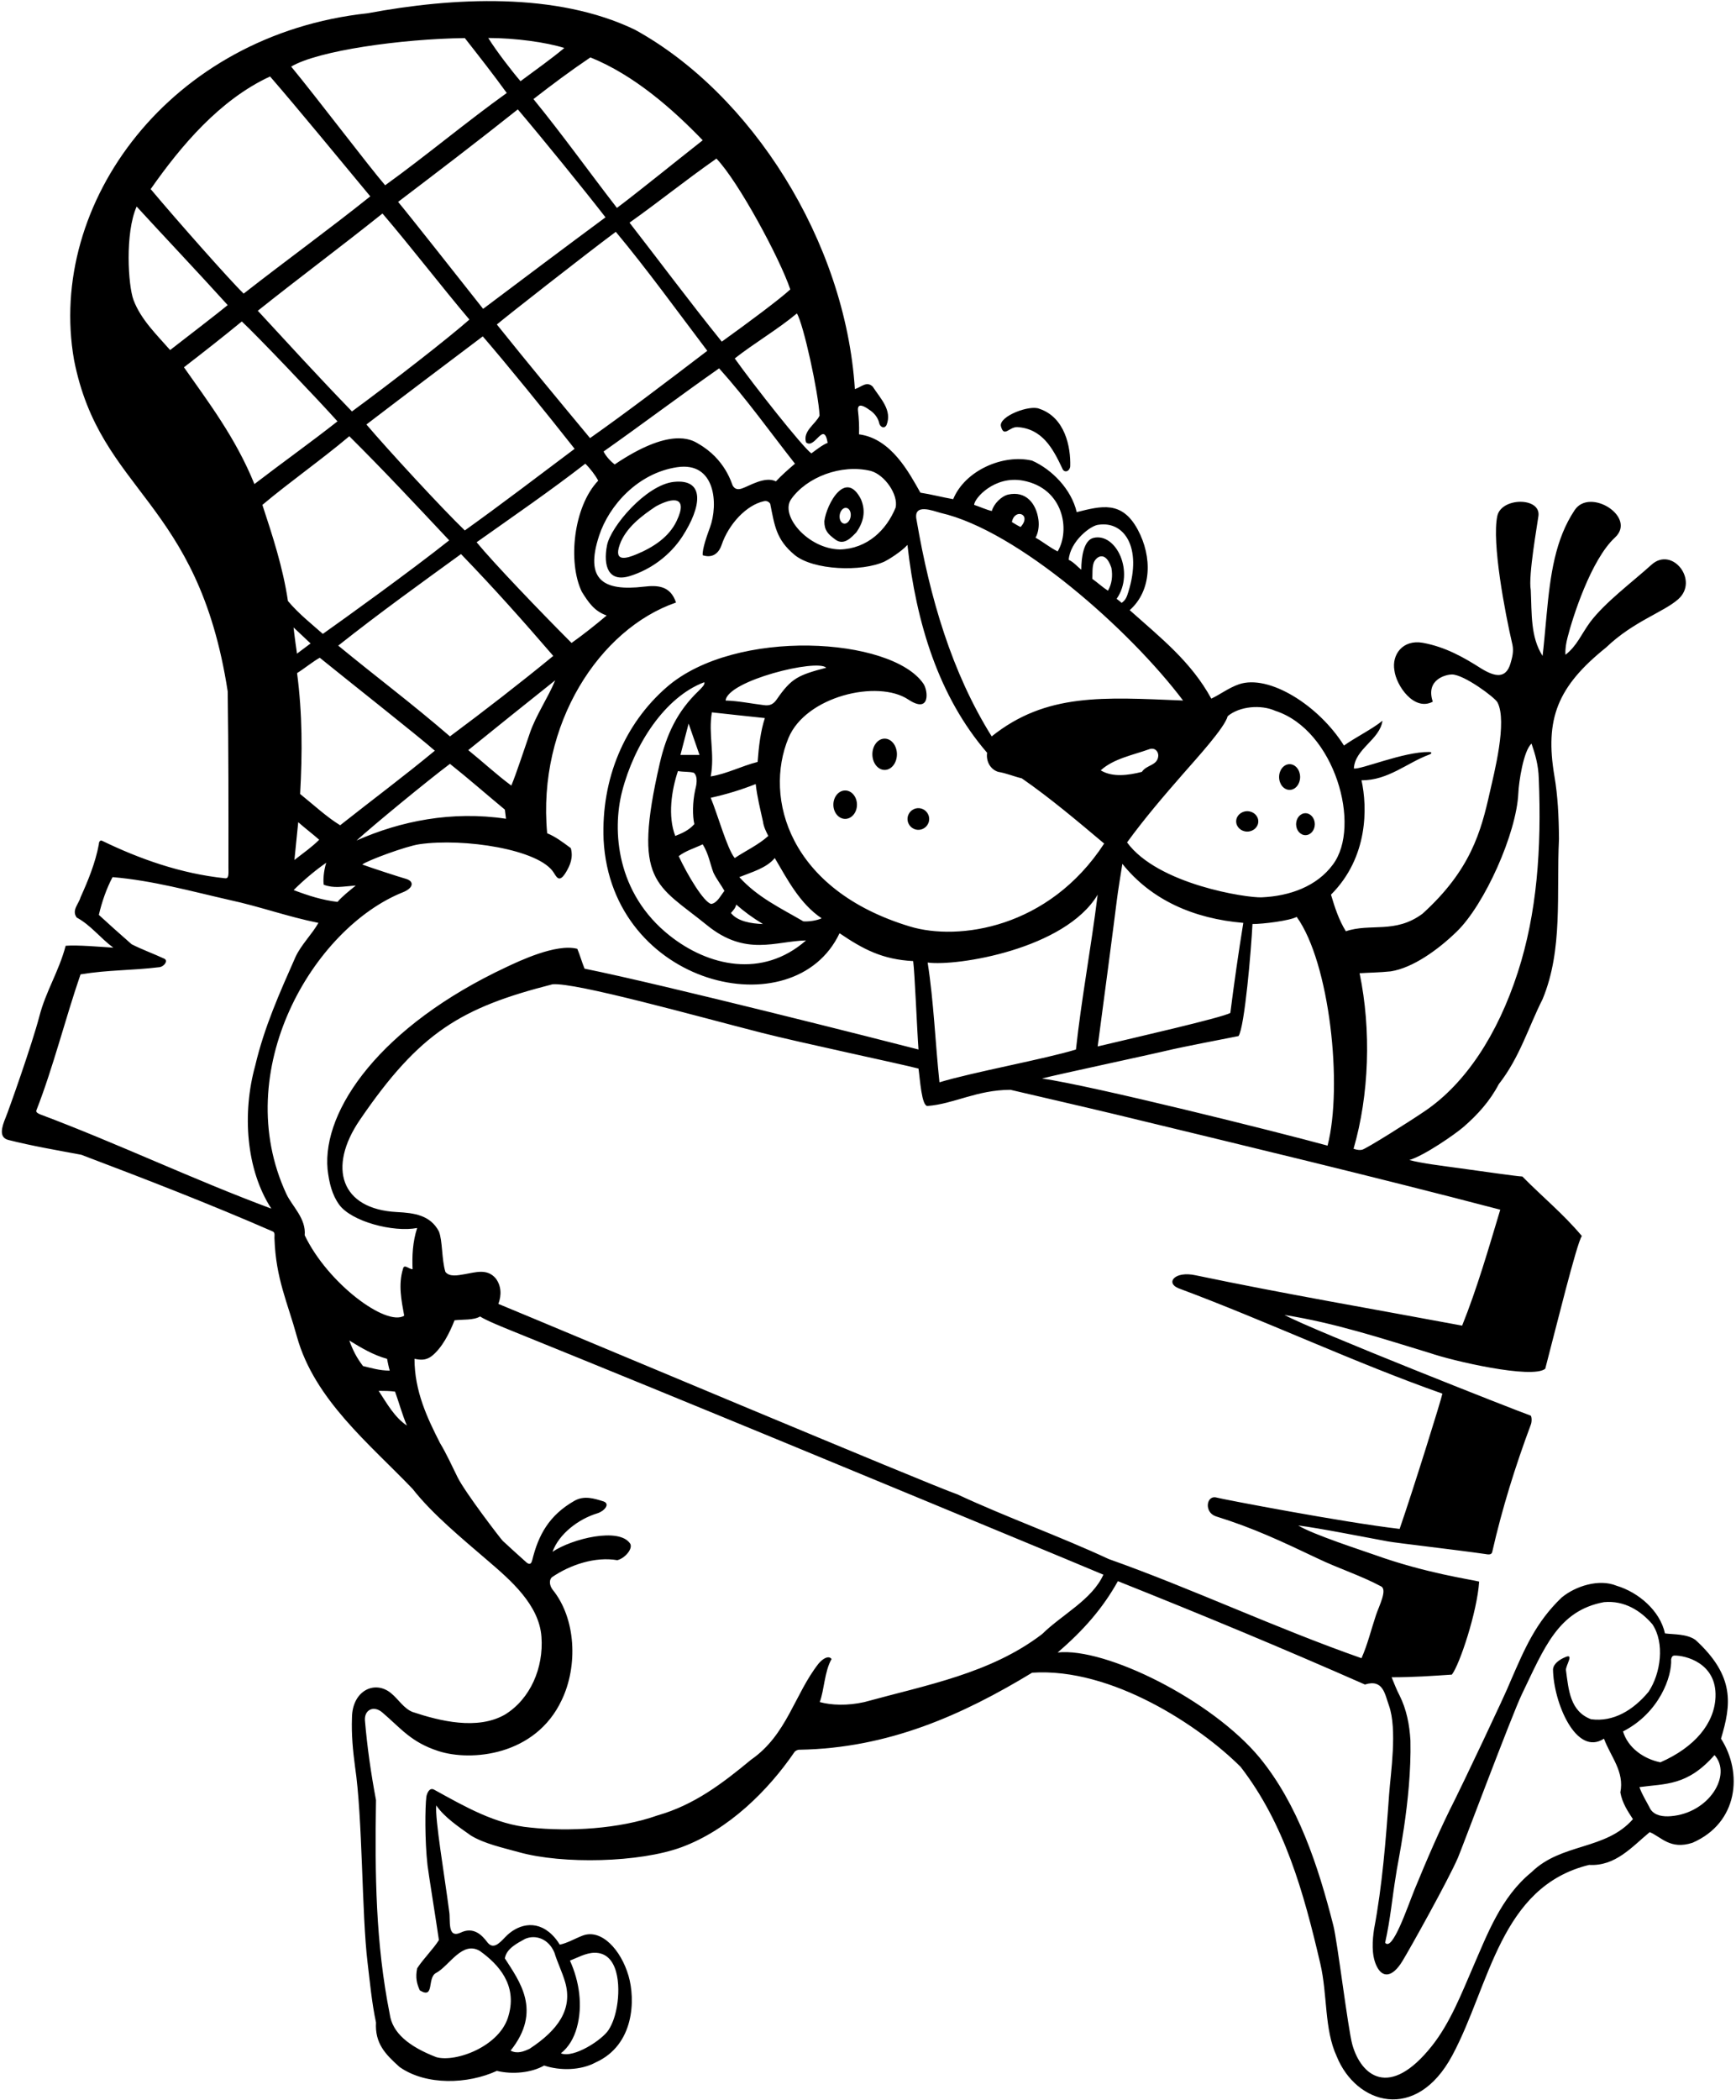 <?xml version="1.0" encoding="UTF-8"?>
<svg xmlns="http://www.w3.org/2000/svg" xmlns:xlink="http://www.w3.org/1999/xlink" width="459pt" height="555pt" viewBox="0 0 459 555" version="1.1">
<g id="surface1">
<path style=" stroke:none;fill-rule:nonzero;fill:rgb(0%,0%,0%);fill-opacity:1;" d="M 455.035 459.527 C 457.73 450.535 458.805 443.047 448.281 433.422 C 445.965 431.809 442.637 432.008 440.219 431.707 C 438.906 425.66 433.16 420.82 427.414 419.105 C 422.777 417.191 416.527 419.207 412.898 422.23 C 406.047 428.781 403.121 435.738 399.395 444.305 C 398.082 447.734 386.16 472.711 384.723 475.535 C 380.77 483.301 377.242 491.535 373.992 499.445 C 372.078 504.18 368.141 515.914 366.23 513.457 C 367.664 507.035 368.047 501.891 369.09 495.598 C 369.293 493.398 373.27 476.062 372.922 460.035 C 372.676 455.797 371.883 451.781 370.062 448.137 C 369.254 446.625 368.59 444.832 367.945 443.297 C 373.629 443.301 378.758 442.941 383.871 442.594 C 385.887 440.074 390.562 426.066 391.09 418.012 C 388.859 417.434 376.938 415.785 363.473 410.953 C 360.496 409.887 347.168 405.594 343.246 403.18 C 348.539 403.809 361.676 406.43 366.969 407.391 C 369.34 407.824 384.52 409.551 392.707 410.723 C 394.059 410.992 394.418 410.723 394.555 410.137 C 397.176 398.645 400.602 387.656 404.734 376.57 C 405.039 375.863 405.039 374.555 404.734 374.148 C 401.207 372.941 347.078 351.594 339.617 347.539 C 353.023 349.656 365.523 353.789 378.125 357.617 C 383.871 359.633 405.141 364.574 408.566 361.754 C 411.289 351.367 416.934 328.387 418.242 326.672 C 413.238 320.711 407.859 316.391 402.52 310.949 C 400.949 310.887 393.273 309.766 385.957 308.762 C 381.527 308.152 375.703 307.445 372.637 306.59 C 376.598 305.422 384.758 299.754 386.98 297.824 C 390.648 294.645 393.945 291.012 396.27 286.555 C 401.812 279.5 404.133 271.434 407.859 264.078 C 413.305 250.973 411.488 236.355 412.195 221.742 C 412.148 215.691 411.879 210.355 410.996 205.172 C 408.418 189.988 411.777 181.461 424.648 171.133 C 431.859 164.211 439.789 161.852 443.723 158.371 C 449.285 153.445 442.152 144.316 436.68 149.238 C 431.301 154.082 424.465 159.129 420.461 164.387 C 418.059 167.668 416.934 170.734 413.906 173.055 C 413.809 171.441 414.086 169.953 414.465 168.469 C 415.781 163.277 420.617 147.973 426.996 142.07 C 432.848 136.66 420.367 128.773 416.344 134.816 C 411.176 142.57 409.914 151.875 408.922 162.504 C 408.527 166.68 408.172 170.828 407.859 173.355 C 406.246 170.836 405.543 168.066 405.203 165.129 C 404.859 162.191 404.887 159.094 404.734 155.918 C 404.031 152.188 406.523 138.367 406.77 136.324 C 407.371 131.34 396.941 131.418 395.887 136.387 C 394.402 143.367 397.895 161.859 399.898 170.434 C 400.242 172.176 399.867 173.695 399.367 175.371 C 398.137 179.492 395.23 178.879 391.633 176.684 C 386.93 173.676 382.09 170.961 376.148 169.883 C 370.84 168.98 367.953 173.059 368.68 177.172 C 369.148 181.18 373.879 188.094 378.828 185.453 C 376.824 179.434 382.547 178.254 383.887 178.258 C 387.094 178.273 395.262 184.344 395.934 185.633 C 398.598 190.723 395.012 204.48 393.902 209.418 C 391.598 219.707 388.871 229.938 376.109 241.496 C 368.859 246.875 362.301 243.914 355.848 246.133 C 354.031 243.211 352.926 239.887 351.914 236.457 C 361.82 226.551 361.547 213.312 359.98 206.219 C 366.938 206.316 372.078 201.578 377.82 199.465 C 378.578 199.223 378.758 198.742 377.82 198.75 C 371.109 198.652 359.59 203.539 357.965 203.094 C 358.266 197.852 364.82 195.531 365.523 190.492 C 362.805 192.711 358.469 194.828 355.344 197.047 C 348.699 186.441 335.492 178.121 327.551 180.863 C 324.887 181.785 322.484 183.625 320.266 184.645 C 314.922 174.867 306.938 168.621 298.695 161.262 C 304.5 156.125 304.734 147.223 300.809 139.957 C 296.637 132.238 291.188 133.73 284.684 135.355 C 283.273 129.309 278.133 124.066 272.891 121.746 C 265.27 119.934 255.145 124.32 252.023 131.93 C 249.102 131.426 246.188 130.641 243.355 130.215 C 240.426 125.062 235.695 115.902 227.125 114.793 C 227.195 112.461 227.105 110.75 226.84 108.41 C 226.715 106.457 228.367 107.242 229.746 108.238 C 231.059 109.047 232.164 110.355 232.469 111.867 C 232.688 112.82 233.77 113.449 234.383 112.371 C 235.996 108.441 232.77 105.316 230.754 102.191 C 229.141 100.578 227.578 102.414 226.027 102.832 C 223.508 63.594 198.547 24.695 167.855 7.844 C 147.09 -2.137 119.875 -0.727 97.195 3.508 C 45.07 9.113 12.301 53.656 19.578 95.137 C 26.5 130.355 52.344 131.852 60.203 182.73 C 60.43 198.141 60.414 214.262 60.402 229.191 C 60.426 231.172 60.516 232.25 59.496 232.121 C 47.805 230.914 36.816 226.977 27.039 222.238 C 26.586 221.965 26.137 222.352 26.133 223.152 C 25.223 228.09 23.207 232.93 21.293 237.164 C 20.789 238.977 18.875 240.59 20.285 242.504 C 24.016 244.52 26.535 247.949 29.961 250.469 C 26.496 250.25 20.469 249.711 17.363 249.965 C 15.547 256.82 12.121 261.961 10.406 268.613 C 8.492 275.973 2.281 293.473 1.527 295.285 C 0.398 298 -0.305 300.578 2.141 301.27 C 8.492 302.883 15.043 303.992 21.496 305.203 C 38.531 311.652 55.465 318.207 72.098 325.465 C 72.848 325.762 72.496 326.797 72.578 327.473 C 72.945 337.957 75.996 344.129 78.516 353.301 C 83.152 369.934 97.699 381.609 109.09 393.504 C 114.289 400.148 122.133 406.59 129.164 412.637 C 134.859 417.535 142.566 424.094 143.16 432.613 C 143.766 440.777 140.238 449.043 133.484 453.176 C 126.227 457.309 116.348 454.891 109.09 452.473 C 106.785 451.574 105.375 449.133 103.387 447.496 C 99.094 443.965 93.129 446.824 93.062 453.984 C 92.898 458.52 93.309 462.66 93.863 466.875 C 95.914 480.559 95.617 505.852 97.195 518.797 C 97.777 523.582 98.305 529.383 99.414 534.523 C 99.109 540.066 101.832 542.891 105.664 546.316 C 112.719 551.254 123.707 550.852 131.367 547.324 C 135.5 548.332 140.539 547.828 143.867 545.914 C 148.098 547.324 153.543 547.223 157.473 545.105 C 167.805 540.449 167.992 528.398 166.184 522.203 C 164.176 515.32 158.992 509.668 154.02 511.586 C 152.016 512.359 149.922 513.594 147.996 513.961 C 147.41 512.988 146.711 512.07 145.895 511.285 C 141.535 507.09 136.559 508.828 133.586 511.965 C 131.906 513.738 130.355 515.324 128.805 513.27 C 127.465 511.492 125.211 509.074 121.691 510.836 C 118.16 512.348 119.172 507.406 118.766 505.191 C 117.559 495.816 114.957 480.672 115.348 477.168 C 117.465 480.293 121.387 482.914 124.512 485.129 C 128.105 487.312 132.871 488.32 137.207 489.531 C 148.738 492.754 169.164 492.293 180.215 488.203 C 192.672 483.594 203.07 473.234 209.992 463.156 C 210.191 462.754 210.938 462.398 211.402 462.449 C 234.887 462.047 254.441 453.277 272.891 442.09 C 293.98 440.676 317.34 456.297 328.027 466.984 C 339.617 482.004 344.66 499.949 349.094 519 C 351.023 527.266 350.102 536.336 353.43 543.492 C 358.512 556.105 374.41 561.137 384.02 543.18 C 393.949 524.617 396.598 498.641 420.156 492.891 C 427.113 493.293 431.445 488.156 436.184 484.223 C 439.309 485.535 441.578 488.93 447.477 487.047 C 459.652 481.762 460.805 468.504 455.035 459.527 Z M 441.848 438.531 C 442 437.824 442.301 437.57 442.691 437.559 C 445.484 437.488 453.953 439.453 453.582 448.527 C 453.293 455.523 448.078 461.793 439.008 465.777 C 434.57 464.871 430.438 461.945 429.129 457.613 C 438.789 452.66 442.117 443.031 441.848 438.531 Z M 359.477 257.223 C 361.836 257.062 364.863 257.035 367.688 256.73 C 373.539 255.832 380.207 251.035 385.168 246.219 C 392.555 239.051 400.965 220.238 401.445 209.664 C 401.559 206.828 402.789 198.41 404.938 196.539 C 405.945 199.465 406.746 202.191 406.852 205.715 C 407.617 224.348 406.371 241.336 401.324 256.934 C 395.922 273.637 387.379 286.391 376.879 293.559 C 372.48 296.562 361.223 303.633 360.125 303.879 C 359.57 304.004 358.875 303.953 357.879 303.621 C 362.012 289.41 362.602 272.242 359.477 257.223 Z M 396.672 319.719 C 393.547 330.102 390.523 340.582 386.59 350.359 C 363.406 346.027 339.215 341.895 316.133 337.055 C 310.539 335.84 308.105 339.082 311.598 340.484 C 334.883 349.152 358.184 360.168 381.367 368.332 C 381.098 369.859 373.59 393.906 370.062 404.086 C 355.242 402.375 322.984 396.184 321.75 395.82 C 318.938 394.992 318.27 399.691 321.477 400.762 C 331.508 403.883 338.887 407.391 348.289 411.848 C 353.934 414.57 359.777 416.387 365.223 419.309 C 366.82 420.273 364.617 424.449 363.812 426.867 C 362.5 430.801 361.594 434.629 359.98 438.258 C 336.996 430.195 315.324 419.914 293.148 412.051 C 280.148 406.004 266.238 401.062 253.031 394.914 C 246.883 392.898 147.191 350.965 131.77 344.617 C 132.676 342.195 132.516 339.801 131.062 337.863 C 128.797 335.215 125.781 336.27 122.828 336.77 C 121.059 337.07 118.836 337.551 117.758 336.148 C 116.75 332.82 117.035 327.922 116.047 325.465 C 113.789 321.164 109.52 320.574 104.973 320.344 C 90.102 319.594 86.547 308.59 95.133 296.008 C 110.988 272.77 121.961 266.301 146.086 260.145 C 152.141 259.594 183.922 268.504 201.402 272.969 C 211.621 275.578 237.703 281.09 242.852 282.422 C 243.254 285.145 243.668 292.461 245.27 292.301 C 252.285 291.754 258.145 288.082 267.156 288.031 C 268.688 288.41 287.297 292.68 294.902 294.52 C 328.941 302.762 362.977 310.902 396.672 319.719 Z M 296.75 228.309 C 304.41 237.883 315.629 242.809 328.73 243.914 C 327.457 251.781 326.277 259.984 325.305 267.703 C 323.391 268.914 299.5 274.359 290.227 276.574 C 291.625 266.18 294.711 242.711 295.27 238.094 C 295.602 235.348 296.316 231.172 296.75 228.309 Z M 291.031 203.598 C 294.461 200.473 299.602 199.562 304.035 197.953 C 305.316 197.602 306.219 198.5 306.254 199.664 C 306.152 202.387 303.129 202.086 301.922 204 C 298.391 204.906 294.156 205.512 291.031 203.598 Z M 284.48 277.383 C 276.316 279.902 257.168 283.371 248.395 286.051 C 247.285 275.566 246.883 264.68 245.27 254.398 C 252.965 255.449 281.602 250.895 290.227 236.457 C 288.398 251.074 285.992 263.574 284.48 277.383 Z M 351.008 302.785 C 337.27 299.031 288.816 286.957 275.512 285.043 C 279.848 283.91 302.527 279.105 310.164 277.297 C 311.766 276.918 323.727 274.535 327.457 273.832 C 329.078 271.582 330.836 250.832 331.152 244.219 C 333.938 244.223 340.969 243.355 342.848 242.332 C 351.57 254.41 355.09 286.973 351.008 302.785 Z M 324.602 189.281 C 327.727 186.66 333.367 186.156 337.199 187.871 C 352.891 192.941 360.074 218.285 352.422 228.492 C 348.184 234.254 341.039 236.836 333.574 237.164 C 329.672 237.336 306.156 233.781 297.996 222.648 C 302.664 216.246 307.727 210.34 312.844 204.488 C 316.344 200.484 323.855 192.289 324.602 189.281 Z M 290.527 138.684 C 297.23 137.723 302.023 144.629 298.332 156.453 C 297.945 157.691 297.664 158.586 296.559 159.336 C 296.355 159.137 295.641 158.547 295.238 158.27 C 300.105 151.273 295.148 140.715 289.117 142.164 C 286.555 142.781 285.895 147.172 285.895 150.574 C 284.707 149.633 283.988 148.641 282.566 147.953 C 282.938 143.074 288.414 138.781 290.527 138.684 Z M 292.949 156.121 C 291.637 155.301 290.227 154.004 288.816 152.996 C 288.875 151.527 288.762 149.992 289.156 148.805 C 289.668 147.266 292.227 145.199 293.855 150.07 C 294.246 152.242 293.977 154.312 292.949 156.121 Z M 270.488 127.031 C 281.152 129.012 283.066 140.031 279.645 145.738 C 277.426 144.629 275.812 143.219 273.797 142.109 C 274.516 140.828 274.801 139.062 274.559 137.312 C 273.973 133.078 271.27 129.668 266.539 130.719 C 264.727 131.172 262.746 133.16 262.242 135.055 C 261.086 134.848 258.574 133.742 257.566 133.441 C 257.566 131.746 262.91 125.621 270.488 127.031 Z M 269.855 139.281 C 269.355 139.078 268.328 138.473 267.547 137.977 C 268.238 134.242 272.918 135.859 269.855 139.281 Z M 248.699 135.559 C 269.113 140.215 298.738 166.488 312.805 185.148 C 291.691 184.281 276.633 183.105 262.203 194.625 C 251.621 177.691 245.875 158.035 242.348 137.473 C 241.34 132.836 246.711 135.031 248.699 135.559 Z M 230.25 124.469 C 233.949 125.512 237.547 130.73 236.805 134.145 C 234.383 140.094 229.324 145.02 222.066 145.223 C 213.59 145.051 206.141 136.219 209.184 131.93 C 213.246 126.141 222.391 122.555 230.25 124.469 Z M 153.844 156.422 C 155.559 159.145 157.086 161.512 160.398 162.672 C 157.676 164.988 154.246 167.711 151.121 169.93 C 142.859 161.664 130.496 148.77 126.016 143.316 C 136.398 135.961 145.379 129.812 154.754 122.555 C 156.066 123.836 157.445 125.645 158.168 127.039 C 151.613 133.895 150.066 148.641 153.844 156.422 Z M 96.879 112.191 C 106.914 104.512 117.363 96.664 127.645 88.902 C 133.777 95.992 144.16 108.742 151.93 118.621 C 142.254 125.879 132.477 133.34 122.898 140.195 C 116.961 134.496 102.621 118.945 96.879 112.191 Z M 146.285 173.355 C 137.816 180.312 127.926 187.973 118.969 194.625 C 108.688 185.754 99.715 179.102 89.434 170.637 C 100.484 161.883 111.207 154.203 121.891 146.441 C 130.66 155.516 138.02 163.781 146.285 173.355 Z M 105.258 53.359 C 115.148 45.859 126.578 37.133 136.91 28.91 C 143.496 36.68 154.551 50.281 160.094 57.438 C 149.609 65.199 138.547 73.492 127.738 81.629 C 120.934 73.02 108.035 56.66 105.258 53.359 Z M 124.109 84.461 C 118.66 89.273 103.809 100.852 93.062 108.742 C 83.887 99.262 76.898 91.582 68.164 82.133 C 79.375 73.195 90.035 65.301 101.129 56.43 C 108.613 65.184 116.523 75.48 124.109 84.461 Z M 118.766 142.812 C 108.484 150.98 90.883 163.633 85.355 167.539 C 82.75 165.203 79.016 162.285 76.129 158.844 C 74.816 149.973 72.035 141.531 69.375 133.441 C 76.586 127.379 84.816 121.641 92.355 115.297 C 101.691 124.57 109.391 132.836 118.766 142.812 Z M 82.117 170.062 L 78.516 172.762 C 78.516 172.762 78.336 171.23 78.156 170.152 C 77.988 169.137 77.617 165.832 77.617 165.832 Z M 78.852 217.305 C 80.738 218.965 82.543 220.312 84.395 221.941 C 82.48 223.855 80.496 225.23 77.844 227.285 C 78.156 223.883 78.547 220.633 78.852 217.305 Z M 86.258 228.02 C 85.535 230.27 85.41 232.867 85.602 233.836 C 88.324 234.844 90.492 234.309 94.07 234.039 C 92.199 235.582 90.543 236.859 89.23 238.371 C 85.098 237.867 81.555 236.73 77.641 235.246 C 80.16 232.727 83.336 230.035 86.258 228.02 Z M 89.938 218.113 C 86.383 215.945 82.984 212.77 79.355 209.848 C 79.957 198.949 79.961 188.68 78.547 177.895 C 80.316 176.812 82.855 174.75 84.547 173.84 C 91.703 179.652 111.121 194.965 114.969 198.41 C 106.477 205.418 98.883 211.047 89.938 218.113 Z M 118.969 201.883 C 124.074 205.949 128.379 209.75 133.484 213.98 C 133.586 214.785 133.688 215.602 133.785 216.398 C 119.469 214.25 105.863 217.004 94.273 222.145 C 98.734 218.105 112.922 206.418 118.969 201.883 Z M 123.809 198.254 C 131.078 192.383 139.43 185.652 146.789 179.809 C 144.938 184.371 141.648 189.082 140.035 193.922 C 138.906 197.152 136.508 204.504 135.195 207.629 C 131.367 204.805 127.914 201.578 123.809 198.254 Z M 156.008 115.789 C 147.629 105.723 139.719 96.172 131.367 85.762 C 133.988 83.543 154.953 67.113 162.816 61.27 C 170.98 71.047 179.145 82.336 187.008 92.719 C 175.988 101.121 165.504 109.105 156.008 115.789 Z M 190.133 97.355 C 197.391 105.418 203.539 114.086 210.191 122.555 C 208.387 124.07 206.496 125.781 205.148 127.223 C 202.27 125.781 198.121 128.445 196.176 129.102 C 195.184 129.438 194.336 129.383 193.73 128.344 C 193.449 127.859 191.828 121.371 184.586 117.246 C 182.68 116.059 176.977 113 162.516 122.754 C 161.605 122.051 160.215 120.672 159.59 119.328 C 169.469 112.371 180.055 104.41 190.133 97.355 Z M 216.695 109.844 C 215.688 112.059 212.207 113.887 213.113 116.91 C 215.434 118.926 217.809 111.012 218.832 117.043 C 217.449 117.582 215.855 118.852 214.527 119.832 C 212.168 118.133 199.203 101.688 194.266 94.734 C 199.402 90.703 205.758 86.973 210.695 82.84 C 212.41 85.559 216.395 103.691 216.695 109.844 Z M 208.953 76.496 C 206.09 79.129 197.945 85.191 190.84 90.297 C 182.359 79.805 173.902 68.426 166.445 58.848 C 174.406 53.203 180.789 47.973 189.426 41.914 C 195.254 47.996 206.195 68.301 208.953 76.496 Z M 185.797 37.074 C 178.238 43.023 168.367 51.027 163.117 54.949 C 155.859 45.578 148.703 35.562 141.043 26.188 C 146.039 22.312 150.516 18.949 156.098 15.172 C 167.707 19.852 177.938 28.91 185.797 37.074 Z M 149.207 12.684 C 145.578 15.707 141.555 18.531 137.625 21.457 C 135.434 18.926 131.215 13.469 129.098 10.039 C 136.207 10.039 144.473 11.172 149.207 12.684 Z M 122.898 10.062 C 126.93 15.203 130.258 19.438 133.988 24.578 C 123.809 31.836 112.215 41.512 101.832 48.969 C 97.496 43.93 83.641 25.664 76.988 17.602 C 84.098 13.371 106.062 10.285 122.898 10.062 Z M 71.406 20.211 C 78.969 28.941 89.223 41.453 97.902 51.895 C 87.027 60.598 75.906 68.633 64.422 77.602 C 61 74.316 46.648 58.109 39.84 49.977 C 47.805 38.586 58.102 26.359 71.406 20.211 Z M 35.301 79.289 C 33.879 75.504 33.004 61.648 36.129 54.59 C 41.797 60.801 52.539 72.168 60.203 80.637 C 58.355 82.188 50.16 88.512 44.98 92.516 C 41.516 88.555 37.258 84.496 35.301 79.289 Z M 48.637 97.07 C 53.457 93.355 59.059 88.969 63.934 84.961 C 67.465 88.188 84.09 105.617 89.23 111.363 C 81.898 117.125 74.645 122.27 67.266 127.941 C 62.316 115.699 54.988 106.145 48.637 97.07 Z M 10.609 294.52 C 10.027 294.262 9.488 293.992 9.602 293.512 C 14.035 282.219 17.262 269.219 21.293 257.523 C 28.84 256.289 34.508 256.551 42.262 255.609 C 43.418 255.383 44.496 253.941 43.469 253.391 C 40.648 252.082 37.566 250.973 34.801 249.562 C 31.676 246.84 28.652 244.117 26.133 241.801 C 26.938 238.371 28.148 234.844 29.762 231.82 C 40.445 232.727 50.527 235.551 60.707 237.867 C 68.668 239.582 76.129 242.305 84.191 243.914 C 82.48 246.941 79.656 249.66 78.145 252.887 C 73.91 262.465 69.879 271.434 67.461 281.715 C 64.031 294.113 64.988 309.055 71.742 319.438 C 50.879 311.676 31.273 302.277 10.609 294.52 Z M 92.355 354.293 C 95.438 356.184 98.688 358.145 102.336 359.133 C 102.539 360.141 102.727 361.133 103.043 362.254 C 100.27 362.238 98.121 361.543 95.984 361.047 C 94.273 358.828 93.277 356.812 92.355 354.293 Z M 100.117 367.598 C 101.531 367.598 103.086 367.613 104.453 367.801 C 105.516 370.762 106.27 373.645 107.578 376.77 C 104.258 374.539 102.234 370.824 100.117 367.598 Z M 106.562 335.316 C 105.25 339.551 106.148 343.762 106.871 347.738 C 102.098 350.676 86.617 339.156 80.562 326.473 C 80.969 322.035 77.238 318.812 75.727 315.586 C 60.586 283.039 82.781 245.301 106.562 235.809 C 109.141 234.781 109.656 233.062 107.492 232.324 C 105.336 231.711 98.059 229.328 95.785 228.492 C 96.992 227.484 107.305 223.645 110.887 223.129 C 122.625 221.43 142.676 224.488 146.438 230.688 C 147.34 232.176 148.035 233.234 149.711 230.41 C 150.695 228.742 151.629 226.68 150.922 224.16 C 148.719 222.531 146.891 221.137 144.672 220.23 C 142.004 191.375 158.539 166.211 178.742 159.246 C 177.242 154.785 173.883 154.633 170.23 155.059 C 159.559 156.309 154.539 153.312 158.414 141.555 C 161.047 133.555 168.68 125.02 179.039 123.477 C 189.254 121.957 189.922 133.34 187.73 139.355 C 187.062 141.184 185.617 145.133 185.797 146.746 C 188.328 147.59 190.027 146.285 190.789 144.035 C 192.656 138.504 197.355 133.473 201.984 132.469 C 202.594 132.336 203.203 132.48 203.641 133.137 C 204.797 138.801 205.164 142.582 210.086 146.656 C 215.008 150.734 227.879 151.215 233.91 148.395 C 234.75 148.004 238.27 145.852 239.93 144.023 C 242.246 164.688 248.191 184.141 260.996 198.961 C 260.676 201.02 261.699 203.293 263.918 204 C 266.078 204.352 268.051 205.211 270.168 205.715 C 277.727 210.953 284.984 217.105 291.941 222.949 C 277.266 245.43 253.355 248.723 240.625 244.883 C 208.531 235.207 201.945 210.844 208.461 195.074 C 213.031 184 232.09 179.527 240.148 184.879 C 246.051 188.797 245.395 182.523 244.16 180.715 C 235.766 168.391 194.434 165.84 176.285 181.609 C 165.125 191.309 158.93 205.809 159.59 221.941 C 161.613 260.68 209.996 272.027 221.977 246.652 C 228.309 250.938 233.316 253.582 241.441 254.012 C 241.859 257.012 242.449 271.938 242.852 277.383 C 234.281 275.164 175.516 260.246 154.551 256.012 C 153.758 254.031 153.281 252.238 152.637 250.77 C 147.059 249.285 137.078 254.105 133.957 255.562 C 100.672 271.137 85.172 293.32 86.609 309.031 C 87.023 312.656 87.801 315.77 89.645 318.34 C 92.891 322.871 103.992 325.758 110.301 324.555 C 109.09 328.184 108.938 332.062 109.09 335.441 C 108.129 335.48 106.867 333.953 106.562 335.316 Z M 194.266 226.781 C 192.277 224.422 189.73 215.188 187.914 210.855 C 192.047 209.945 195.98 208.738 199.809 207.227 C 200.195 210.652 201.02 213.879 201.727 217.105 C 201.906 218.57 202.633 219.926 203.137 220.934 C 200.617 223.254 196.957 224.961 194.266 226.781 Z M 194.668 239.078 C 196.664 240.832 198.758 242.422 201.727 244.219 C 198.602 244.117 194.973 243.512 193.258 241.297 C 193.965 240.488 194.422 240.035 194.668 239.078 Z M 201.926 186.359 C 198.602 185.957 195.273 185.25 191.848 185.148 C 192.367 179.871 216.031 174.055 218.457 176.48 C 210.996 178.43 209.211 179.293 205.414 184.789 C 204.547 186.051 203.617 186.621 201.926 186.359 Z M 202.23 189.785 C 201.098 193.191 200.617 197.348 200.312 201.379 C 195.977 202.48 192.25 204.504 187.914 205.211 C 189.039 199.133 187.238 194.09 188.219 188.273 C 192.855 188.777 197.289 189.281 202.23 189.785 Z M 188.621 230.609 C 189.426 232.324 190.637 233.836 191.543 235.449 C 190.477 236.75 189.668 238.641 188.047 238.914 C 186.078 238.465 181.754 231.25 179.449 226.277 C 181.262 224.863 183.684 224.16 185.797 223.152 C 187.395 225.75 187.715 228.191 188.621 230.609 Z M 183.461 204.246 C 184.637 205.281 184.117 207.645 183.801 208.812 C 183.098 212.09 183.078 215.594 183.582 217.809 C 182.172 219.422 180.355 220.23 178.539 220.934 C 176.527 215.691 177.531 208.938 179.246 203.797 C 181.117 204.082 182.289 203.902 183.461 204.246 Z M 179.91 199.52 L 182.07 191.242 L 184.949 199.52 Z M 184.598 182.719 C 179.09 188.02 176.195 194.109 174.434 201.777 C 167.16 233.43 173.547 233.652 186.934 244.531 C 197.223 252.891 205.059 248.723 213.113 248.555 C 201.539 258.684 187.23 255.352 177.035 247.258 C 162.957 236.082 161.82 219.539 164.48 209.191 C 167.68 196.742 175.832 184.199 186.203 180.312 C 186.52 180.859 185.496 181.824 184.598 182.719 Z M 212.41 243.512 C 206.363 239.984 200.312 237.164 195.477 231.82 C 198.699 230.512 202.629 229.461 204.852 226.781 C 208.176 232.426 211.504 238.879 217.246 242.707 C 215.938 243.312 213.82 243.613 212.41 243.512 Z M 157.137 516.105 C 163.539 515.996 164.059 524.805 163.121 530.242 C 162.723 532.539 162.066 534.691 160.922 536.488 C 159.254 539.105 151.699 544.07 148.301 542.688 C 150.434 541 151.785 538.562 152.535 535.832 C 154.117 530.09 153.188 523.668 150.695 518.18 C 152.512 517.5 154.848 516.148 157.137 516.105 Z M 138.824 512.445 C 141.516 511.25 145.027 512.332 146.59 516.074 C 147.34 518.578 148.637 521.18 149.406 523.809 C 151.531 531.059 147.48 536.586 140.035 541.477 C 138.457 542.211 136.809 542.891 134.996 541.98 C 143.457 531.402 137.254 523.539 133.484 517.59 C 133.887 515.066 136.609 513.656 138.824 512.445 Z M 228.539 449.852 C 224.047 450.863 219.816 450.691 216.742 449.852 C 217.953 446.625 217.953 441.887 219.867 438.461 C 219.062 437.453 217.566 438.352 216.441 439.672 C 210.09 447.734 208.074 458.52 198.602 465.07 C 190.938 471.422 183.48 477.066 173.902 479.789 C 163.723 483.418 150.418 484.121 140.238 483.016 C 131.062 482.207 122.898 477.469 114.836 473.035 C 113.527 472.266 112.898 473.992 112.734 474.832 C 112.379 477.598 112.297 486.488 113.035 492.984 C 113.254 494.922 115.34 507.809 116.047 512.75 C 114.598 515.094 112.012 517.59 110.301 520.207 C 109.797 522.629 110.195 524.301 111.004 526.055 C 115.035 528.473 112.809 522.68 115.34 521.418 C 118.766 519.605 122.258 512.781 126.93 515.672 C 131.789 519.156 136.758 524.566 134.492 532.605 C 132.375 540.871 120.367 545.18 115.34 543.695 C 108.02 540.855 103.727 537.254 103.043 532.305 C 99.312 513.555 99.109 495.512 99.414 475.758 C 98.102 468.801 97.094 461.844 96.488 454.688 C 96.309 451.812 98.863 450.695 101.078 452.59 C 106.078 456.859 108.664 460.449 115.91 462.801 C 124.574 465.613 141.586 464.047 148.504 449.348 C 152.836 440.375 152.332 427.773 146.086 420.113 C 145.207 418.91 145.207 417.562 145.883 416.891 C 150.719 413.562 157.371 411.344 163.219 412.352 C 165.234 411.848 167.348 409.371 166.645 408.02 C 163.812 403.566 151.23 406.66 146.086 410.137 C 147.797 405.398 152.938 401.465 157.977 399.953 C 159.785 399.383 161.406 397.492 159.59 396.828 C 157.07 396.023 154.449 395.219 151.93 396.629 C 145.176 400.461 142.355 405.711 140.742 412.262 C 140.539 413.059 140.258 413.691 139.328 413.059 C 137.188 411.164 134.98 409.137 132.926 407.246 C 132.465 406.824 122.977 394.469 120.984 390.434 C 119.477 387.375 118.043 384.23 116.348 381.406 C 112.988 374.812 109.594 367.699 109.594 359.133 C 111.098 359.422 112.516 359.633 114.129 358.426 C 116.855 356.27 118.836 352.402 120.18 348.949 C 122.258 348.688 125.227 348.98 126.93 347.941 C 128.441 348.949 133.082 350.824 135.398 351.762 C 184.488 371.641 233.52 392.02 281.355 411.848 C 284.785 413.262 288.312 414.773 291.738 416.184 C 288.715 422.836 280.852 426.664 275.512 431.906 C 261.902 442.289 245.07 445.312 228.539 449.852 Z M 404.938 494.809 C 396.871 501.359 393.242 511.238 389.414 520.008 C 386.488 526.742 383.434 534.656 378.578 540.754 C 367.34 554.879 359.883 548.586 357.566 540.422 C 356.426 536.391 353.609 513.117 352.547 508.941 C 348.465 492.887 343.145 476.887 333.066 464.566 C 320.395 449.277 292.273 435.344 279.645 436.746 C 286.598 430.789 291.637 424.953 295.57 417.898 C 318.047 426.867 338.914 435.535 360.887 445.215 C 365.738 443.676 366.156 447.801 367.238 450.758 C 369.488 457.07 367.68 468.691 367.277 474.34 C 366.426 486.309 365.469 498.379 363.309 509.828 C 362.855 512.844 362.598 516.562 363.879 519.414 C 365.512 523.035 368.211 522.527 370.762 518.371 C 372.832 514.996 382.855 497.02 385.465 491.023 C 386.395 488.895 399.816 453.098 402.34 447.875 C 408.285 435.574 411.941 425.691 424.09 423.441 C 429.531 422.938 433.867 425.758 436.891 429.285 C 440.219 434.227 439.109 442.289 435.883 447.129 C 431.852 451.969 426.609 455.191 420.66 454.387 C 415.117 452.27 414.742 446.652 414.039 441.41 C 413.938 440.203 416.289 436.91 413.906 437.957 C 412.195 438.66 410.707 439.789 410.617 441.23 C 410.738 449.887 416.711 464.34 424.09 459.527 C 425.902 464.367 429.531 468.195 428.422 473.738 C 428.926 476.562 430.418 478.762 431.75 480.797 C 424.492 489.062 412.867 487.043 404.938 494.809 Z M 441.758 480.012 C 439.816 480.168 437.527 479.93 436.387 478.176 C 435.402 476.219 434.211 474.434 433.465 472.328 C 440.316 471.383 446.113 472.07 453.32 463.859 C 458.027 469.121 451.914 479.195 441.758 480.012 "/>
<path style=" stroke:none;fill-rule:nonzero;fill:rgb(0%,0%,0%);fill-opacity:1;" d="M 268.957 112.879 C 275.609 113.281 278.434 118.621 280.852 123.762 C 281.379 125.152 282.816 124.609 282.969 123.258 C 283.133 118.156 281.605 110.305 274.805 108.039 C 272.285 106.93 264.223 109.953 264.625 112.574 C 265.43 115.801 266.797 112.82 268.957 112.879 "/>
<path style=" stroke:none;fill-rule:nonzero;fill:rgb(0%,0%,0%);fill-opacity:1;" d="M 178.152 127.363 C 170.836 128.145 161.449 139.168 160.488 144.156 C 159.434 149.617 160.887 153.992 166.539 152.246 C 172.102 150.531 177.18 146.75 180.379 141.848 C 185.527 133.949 186.504 126.469 178.152 127.363 Z M 178.891 137.719 C 176.863 141.953 172.738 144.664 168.227 146.523 C 165.789 147.531 162.172 148.723 163.852 143.965 C 165.453 139.441 169.789 136.246 173.398 133.844 C 177.934 131.359 182.047 131.117 178.891 137.719 "/>
<path style=" stroke:none;fill-rule:nonzero;fill:rgb(0%,0%,0%);fill-opacity:1;" d="M 220.879 142.613 C 223.195 144.328 225.219 141.891 226.422 140.699 C 228.234 138.078 229.039 135.254 227.629 131.93 C 225.633 128.031 223.426 128.254 221.617 130.012 C 219.688 131.895 218.215 135.535 217.953 137.773 C 217.953 140.195 218.918 141.172 220.879 142.613 Z M 222.016 136.086 C 222.191 134.938 222.98 134.105 223.777 134.23 C 224.578 134.352 225.086 135.379 224.91 136.523 C 224.734 137.672 223.945 138.504 223.148 138.383 C 222.348 138.258 221.844 137.23 222.016 136.086 "/>
<path style=" stroke:none;fill-rule:nonzero;fill:rgb(0%,0%,0%);fill-opacity:1;" d="M 233.902 195.219 C 232.109 195.219 230.656 197.07 230.656 199.355 C 230.656 201.641 232.109 203.492 233.902 203.492 C 235.695 203.492 237.148 201.641 237.148 199.355 C 237.148 197.07 235.695 195.219 233.902 195.219 "/>
<path style=" stroke:none;fill-rule:nonzero;fill:rgb(0%,0%,0%);fill-opacity:1;" d="M 223.465 208.922 C 221.738 208.922 220.344 210.602 220.344 212.676 C 220.344 214.75 221.738 216.43 223.465 216.43 C 225.184 216.43 226.582 214.75 226.582 212.676 C 226.582 210.602 225.184 208.922 223.465 208.922 "/>
<path style=" stroke:none;fill-rule:nonzero;fill:rgb(0%,0%,0%);fill-opacity:1;" d="M 242.812 213.594 C 241.23 213.594 239.949 214.875 239.949 216.457 C 239.949 218.039 241.23 219.32 242.812 219.32 C 244.395 219.32 245.676 218.039 245.676 216.457 C 245.676 214.875 244.395 213.594 242.812 213.594 "/>
<path style=" stroke:none;fill-rule:nonzero;fill:rgb(0%,0%,0%);fill-opacity:1;" d="M 329.77 219.785 C 331.387 219.785 332.695 218.578 332.695 217.09 C 332.695 215.602 331.387 214.395 329.77 214.395 C 328.156 214.395 326.844 215.602 326.844 217.09 C 326.844 218.578 328.156 219.785 329.77 219.785 "/>
<path style=" stroke:none;fill-rule:nonzero;fill:rgb(0%,0%,0%);fill-opacity:1;" d="M 340.973 208.766 C 342.508 208.766 343.754 207.246 343.754 205.367 C 343.754 203.492 342.508 201.969 340.973 201.969 C 339.438 201.969 338.195 203.492 338.195 205.367 C 338.195 207.246 339.438 208.766 340.973 208.766 "/>
<path style=" stroke:none;fill-rule:nonzero;fill:rgb(0%,0%,0%);fill-opacity:1;" d="M 342.688 217.832 C 342.688 219.434 343.797 220.73 345.164 220.73 C 346.527 220.73 347.637 219.434 347.637 217.832 C 347.637 216.23 346.527 214.93 345.164 214.93 C 343.797 214.93 342.688 216.23 342.688 217.832 "/>
</g>
</svg>
